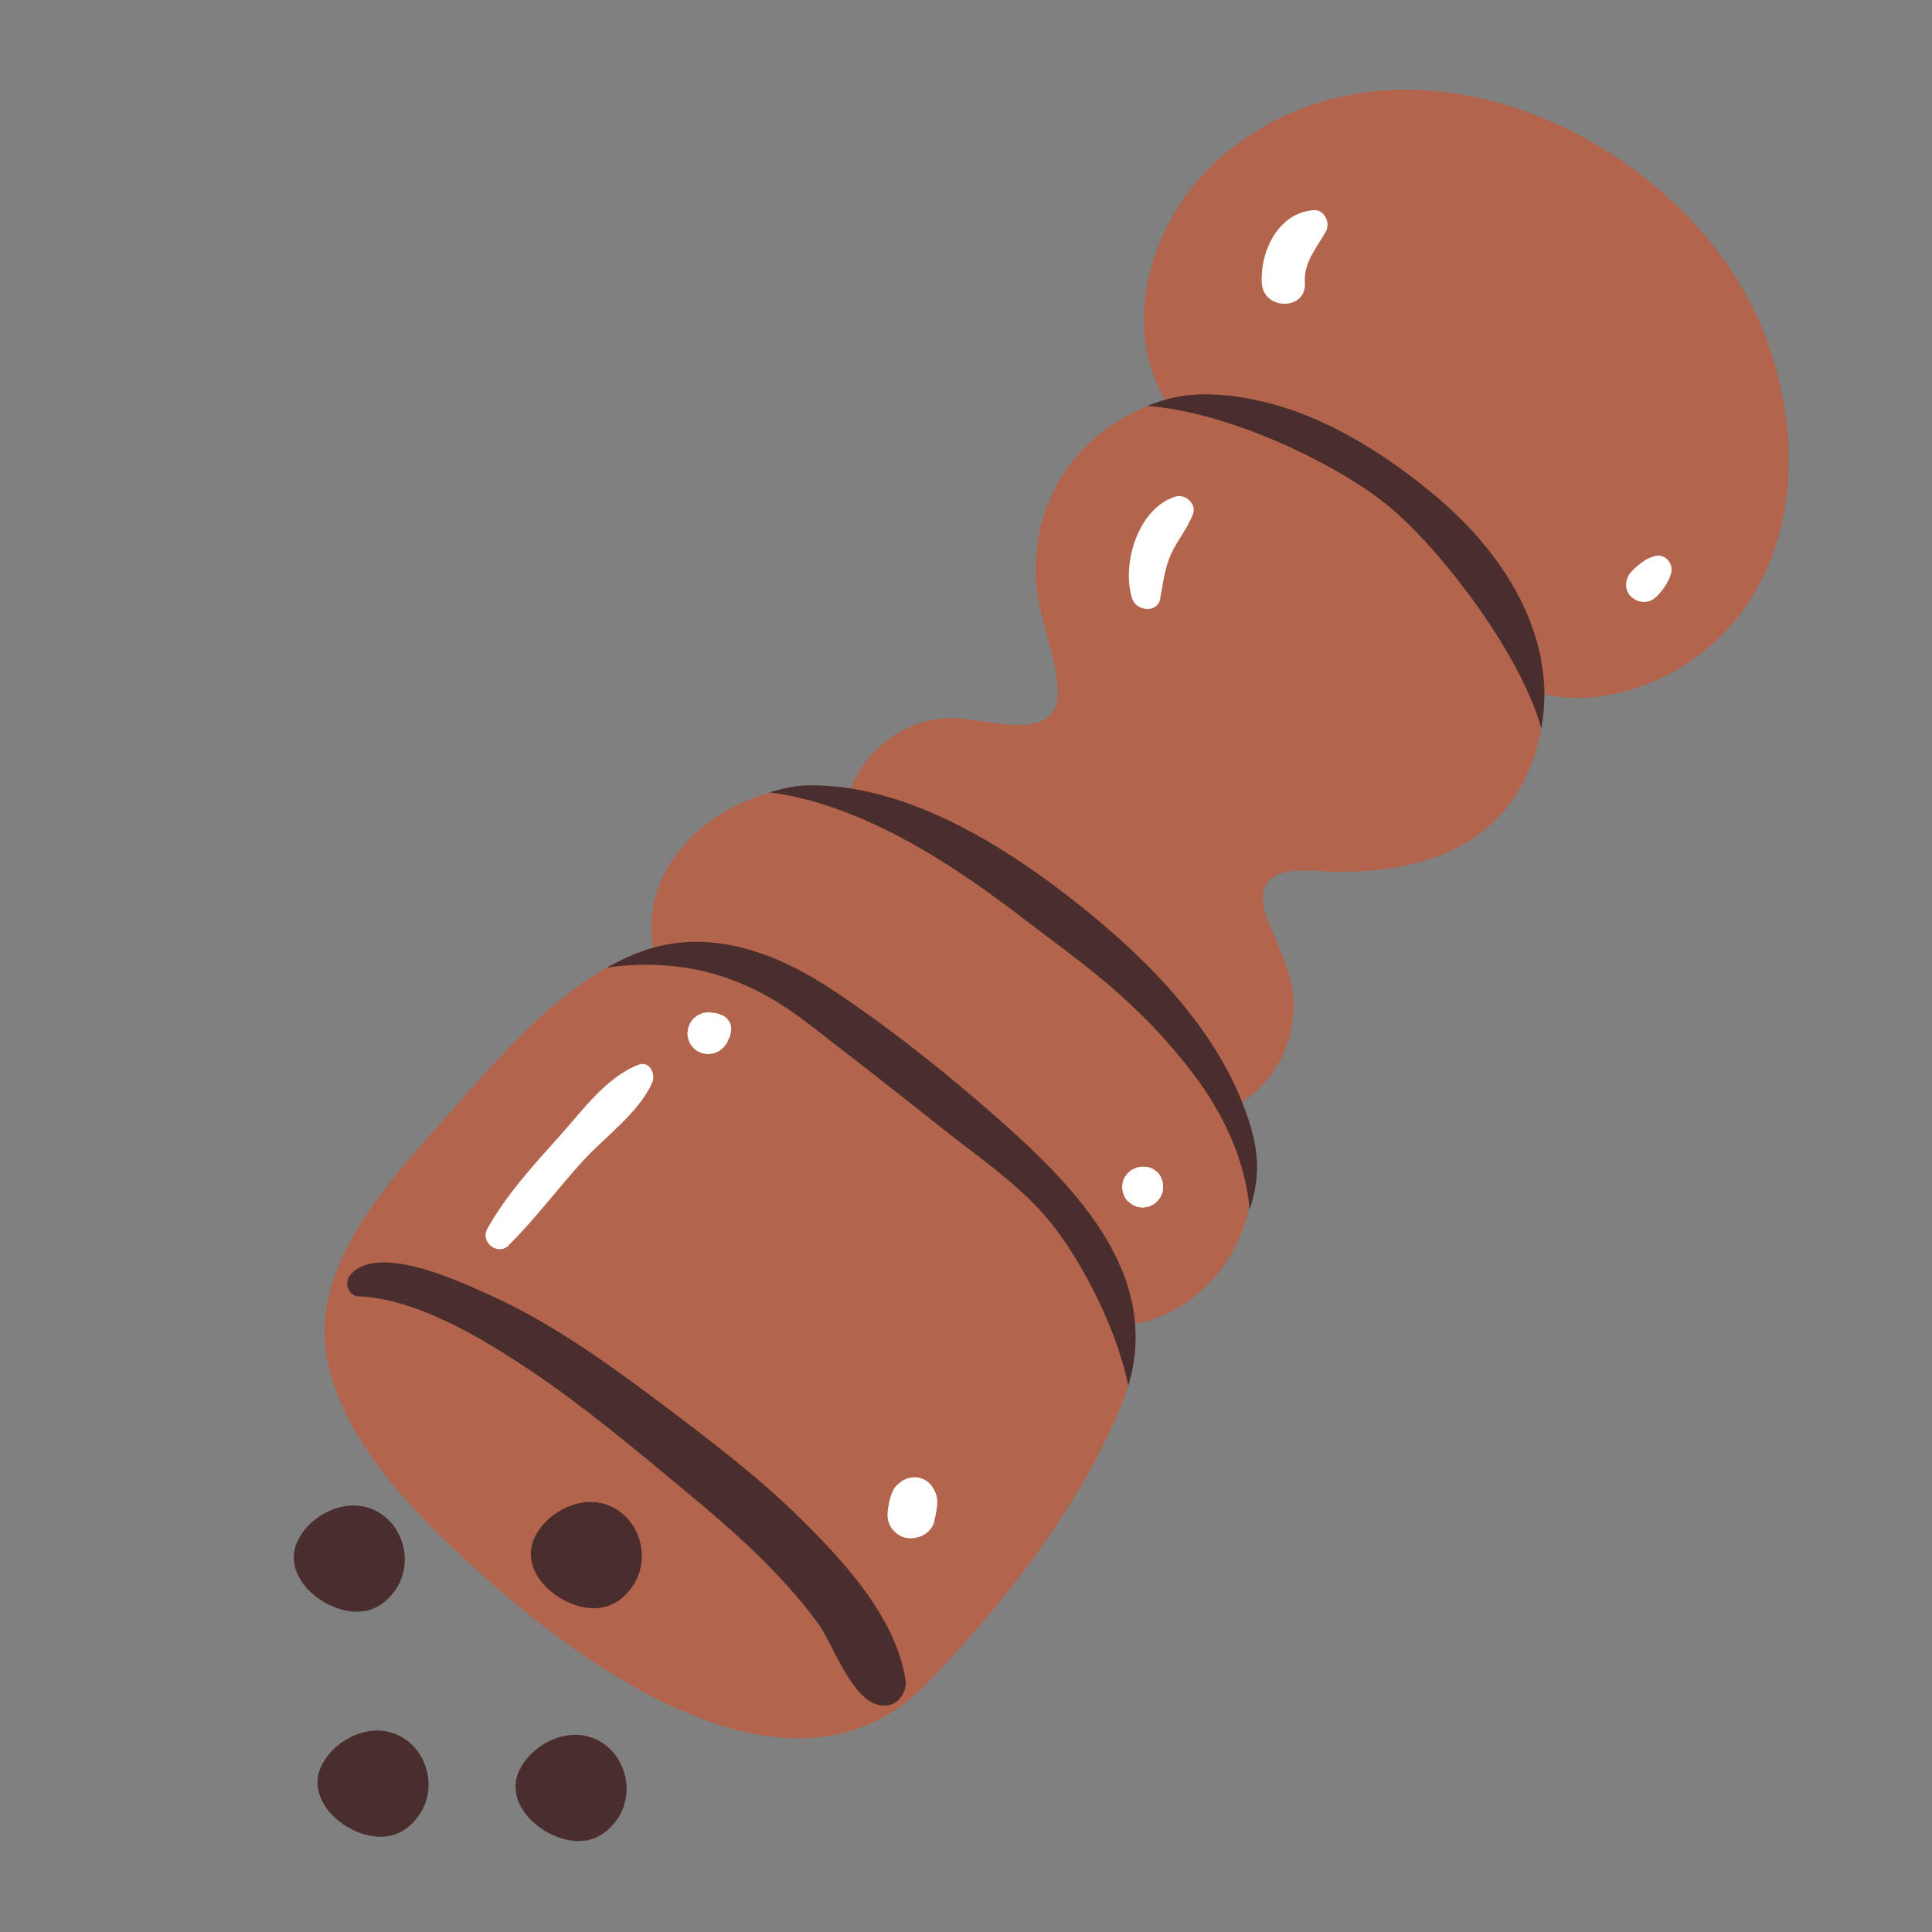 <?xml version="1.0" encoding="UTF-8"?>
<svg id="Capa_2" data-name="Capa 2" xmlns="http://www.w3.org/2000/svg" viewBox="0 0 100 100">
  <rect x="0" y="0" width="100" height="100" fill="#808080" stroke="none"/>
  <defs>
    <style>
      .cls-1 {
        fill: #fff;
      }

      .cls-2 {
        fill: none;
      }

      .cls-3 {
        fill: #4a2d2d;
      }

      .cls-4 {
        fill: #b3644c;
      }
    </style>
  </defs>
  <g id="COLOR">
    <g>
      <g>
        <g>
          <path class="cls-4" d="M91.19,16.92c-4.22-9.98-18.69-16.66-27.9-8.87-3.59,3.04-5.4,8.58-2.97,12.67-3.98,1.11-6.93,4.62-6.7,9.28.1,1.9.95,3.62,1.12,5.48.3,3.3-3.81,1.58-5.7,1.69-2.38.14-4.25,1.67-5.05,3.76-.68-.12-1.37-.19-2.08-.18-4.35.06-8.9,3.69-8.11,8.31-.07.02-.14.04-.21.06-4.27,1.34-7.88,5.75-10.74,8.96-2.89,3.25-6.89,7.63-5.91,12.34.89,4.3,4.57,7.96,7.68,10.8,5.63,5.12,16.44,13.03,23.34,5.93,3.96-4.08,8.02-9.25,10.14-14.57.57-1.42.75-2.77.65-4.05,3.98-.76,7.59-5.26,5.42-11.41,1.63-1.01,2.69-2.78,2.79-4.82.06-1.28-.38-2.42-.88-3.57-.39-.91-1.23-2.47-.27-3.27.78-.65,2.58-.33,3.5-.33,3,0,6.19-.62,8.31-2.91,1.57-1.7,2.3-4,2.29-6.29,3.7.85,7.9-1.17,10.13-4.1,3.25-4.26,3.13-10.17,1.12-14.92Z"/>
          <path class="cls-3" d="M18.54,67.1c3.03.11,6.41,2.17,8.86,3.8,2.78,1.86,5.39,4.05,7.96,6.18,2.56,2.12,5.05,4.3,7.02,7,.79,1.09,1.97,4.73,3.75,4.14.49-.16.82-.76.74-1.26-.48-3.08-2.9-5.81-5.02-7.95-2.45-2.48-5.24-4.57-8.02-6.66-2.64-1.97-5.41-3.93-8.42-5.29-1.54-.7-5.91-2.78-7.3-1.04-.3.37-.08,1.06.44,1.08h0Z"/>
          <path class="cls-3" d="M32.81,82c.97-1.56.15-3.76-1.66-4.19-1.38-.33-2.96.59-3.51,1.84-.88,2.02,1.93,4.05,3.75,3.5.61-.18,1.09-.62,1.42-1.15Z"/>
          <path class="cls-3" d="M20.54,82.18c.97-1.56.15-3.76-1.66-4.19-1.38-.33-2.96.59-3.51,1.84-.88,2.02,1.93,4.05,3.75,3.5.61-.18,1.09-.62,1.42-1.15Z"/>
          <path class="cls-3" d="M21.77,93.83c.97-1.56.15-3.76-1.66-4.19-1.38-.33-2.96.59-3.51,1.84-.88,2.02,1.93,4.05,3.75,3.5.61-.18,1.09-.62,1.42-1.15Z"/>
          <path class="cls-3" d="M32.02,94.05c.97-1.56.15-3.76-1.66-4.19-1.38-.33-2.96.59-3.51,1.84-.88,2.02,1.93,4.05,3.75,3.5.61-.18,1.09-.62,1.42-1.15Z"/>
        </g>
        <path class="cls-1" d="M26.34,64.44c1.38-1.36,2.53-2.93,3.84-4.36,1.14-1.25,2.9-2.49,3.58-4.05.19-.44-.14-1.14-.71-.92-1.68.64-2.94,2.42-4.12,3.73-1.34,1.49-2.72,3-3.7,4.75-.4.7.54,1.44,1.12.86h0Z"/>
        <path class="cls-1" d="M37.61,54.01c.09-.17.17-.34.21-.53.05-.2.03-.44-.08-.61l-.12-.16c-.1-.1-.22-.17-.35-.2-.05-.02-.1-.05-.15-.06s-.11-.02-.16-.02l-.29-.04-.29.04-.26.11-.22.17-.17.22-.11.26-.04.29c0,.15.03.29.09.42.03.09.07.17.14.24.05.08.11.15.19.19.07.07.15.11.24.14.08.05.18.07.27.07.1.03.19.03.29,0,.1,0,.19-.02.27-.07.09-.03.17-.07.24-.14.12-.08.21-.18.28-.3h0Z"/>
        <path class="cls-1" d="M60.05,30.98c.15-.79.24-1.61.58-2.34.33-.71.85-1.3,1.12-2.04.19-.52-.39-1.05-.9-.9-1.94.59-2.82,3.5-2.25,5.28.21.66,1.31.78,1.46,0h0Z"/>
        <path class="cls-1" d="M67.54,14.65c-.07-1.07.58-1.77,1.08-2.65.26-.46-.06-1.17-.64-1.12-1.82.14-2.76,2.12-2.67,3.77.08,1.43,2.32,1.43,2.23,0h0Z"/>
        <path class="cls-1" d="M85.73,30.9c.35-.37.63-.75.77-1.24.14-.49-.35-1.05-.87-.87-.13.05-.27.09-.39.15-.08.04-.16.11-.24.16-.22.15-.39.31-.57.5-.33.35-.37.95,0,1.29s.94.37,1.29,0h0Z"/>
        <path class="cls-1" d="M48.36,78.72c.15-.66.33-1.33-.22-1.88l.3.51-.02-.06c-.13-.38-.39-.68-.79-.79-.37-.1-.83,0-1.1.29l-.04.05.51-.3c-.31.13-.6.26-.76.58-.07.13-.13.29-.17.43-.05.17-.07.34-.1.51-.06.33-.05.66.13.96.15.26.45.5.74.57.63.14,1.37-.19,1.53-.87h0Z"/>
        <path class="cls-1" d="M60.2,61.44v-.08c0-.13-.03-.26-.09-.38-.04-.12-.11-.23-.2-.31l-.2-.15c-.15-.09-.32-.13-.49-.13h-.08c-.09,0-.19.02-.28.03l-.25.11c-.12.07-.22.16-.3.27-.07.07-.11.14-.14.23-.05.08-.07.17-.07.27-.03.09-.03.19,0,.28,0,.1.02.19.07.27.04.13.12.25.22.34l.22.17.25.11.28.04.28-.04.25-.11c.12-.07.22-.16.3-.27.07-.07.11-.14.14-.23.07-.13.1-.26.09-.41h0Z"/>
        <path class="cls-3" d="M79.77,34.15c-.63-3.31-2.78-6.18-5.28-8.32-2.65-2.26-5.95-4.38-9.43-5.11-2.12-.45-3.89-.46-5.68.29,4.24.32,9.69,2.95,12.35,5.07,2.59,2.06,6.91,7.56,8.05,11.62.21-1.19.22-2.33-.02-3.55Z"/>
        <g>
          <path class="cls-2" d="M58.42,71.72c-.65-3.23-2.7-6.97-4.3-8.79-1.51-1.72-3.43-3.03-5.21-4.44-2-1.58-4.01-3.16-6.03-4.72-1.97-1.52-5.15-4.33-10.91-3.76-.2.02-.38.05-.56.09-.94.53-1.83,1.19-2.69,1.91-1.13,1.75-1.56,4.29-2.99,6.16-1.45,1.9-2.84,3.83-4.18,5.81-1.14,1.69-2.4,3.41-2.09,5.57.53,3.75,4.17,7.23,6.8,9.62,3.34,3.04,7.2,5.68,11.4,7.37,1.64.66,3.52,1.22,5.3.86,2.12-.43,3.58-2.37,4.92-3.91,1.73-1.99,4.36-2.94,6.61-4.22,1.46-2.15,2.73-4.41,3.64-6.69.12-.29.21-.58.3-.86Z"/>
          <path class="cls-3" d="M42.86,53.78c2.02,1.55,4.03,3.13,6.03,4.72,1.78,1.41,3.71,2.72,5.21,4.44,1.6,1.83,3.65,5.56,4.3,8.79,1.77-5.93-3-10.56-7.14-14.18-2.2-1.92-4.48-3.75-6.88-5.43-.43-.3-.86-.6-1.3-.89-2.81-1.86-6.14-3.15-9.49-2.11-.76.24-1.49.57-2.2.98.18-.04.36-.07.56-.09,5.76-.57,8.94,2.25,10.91,3.76Z"/>
        </g>
        <path class="cls-3" d="M64.28,57.01c-1.75-4.34-5.44-7.87-9.03-10.65-3.65-2.82-8.54-5.78-13.39-5.71-.69,0-1.36.17-2.04.36,5.82.75,11.33,5.15,14,7.18,2.38,1.8,5.23,3.82,7.94,7.39,1.51,1.98,2.71,4.45,2.92,7.04.56-1.75.58-3.16-.4-5.6Z"/>
      </g>
      <rect class="cls-2" width="100" height="100"/>
    </g>
  </g>
</svg>